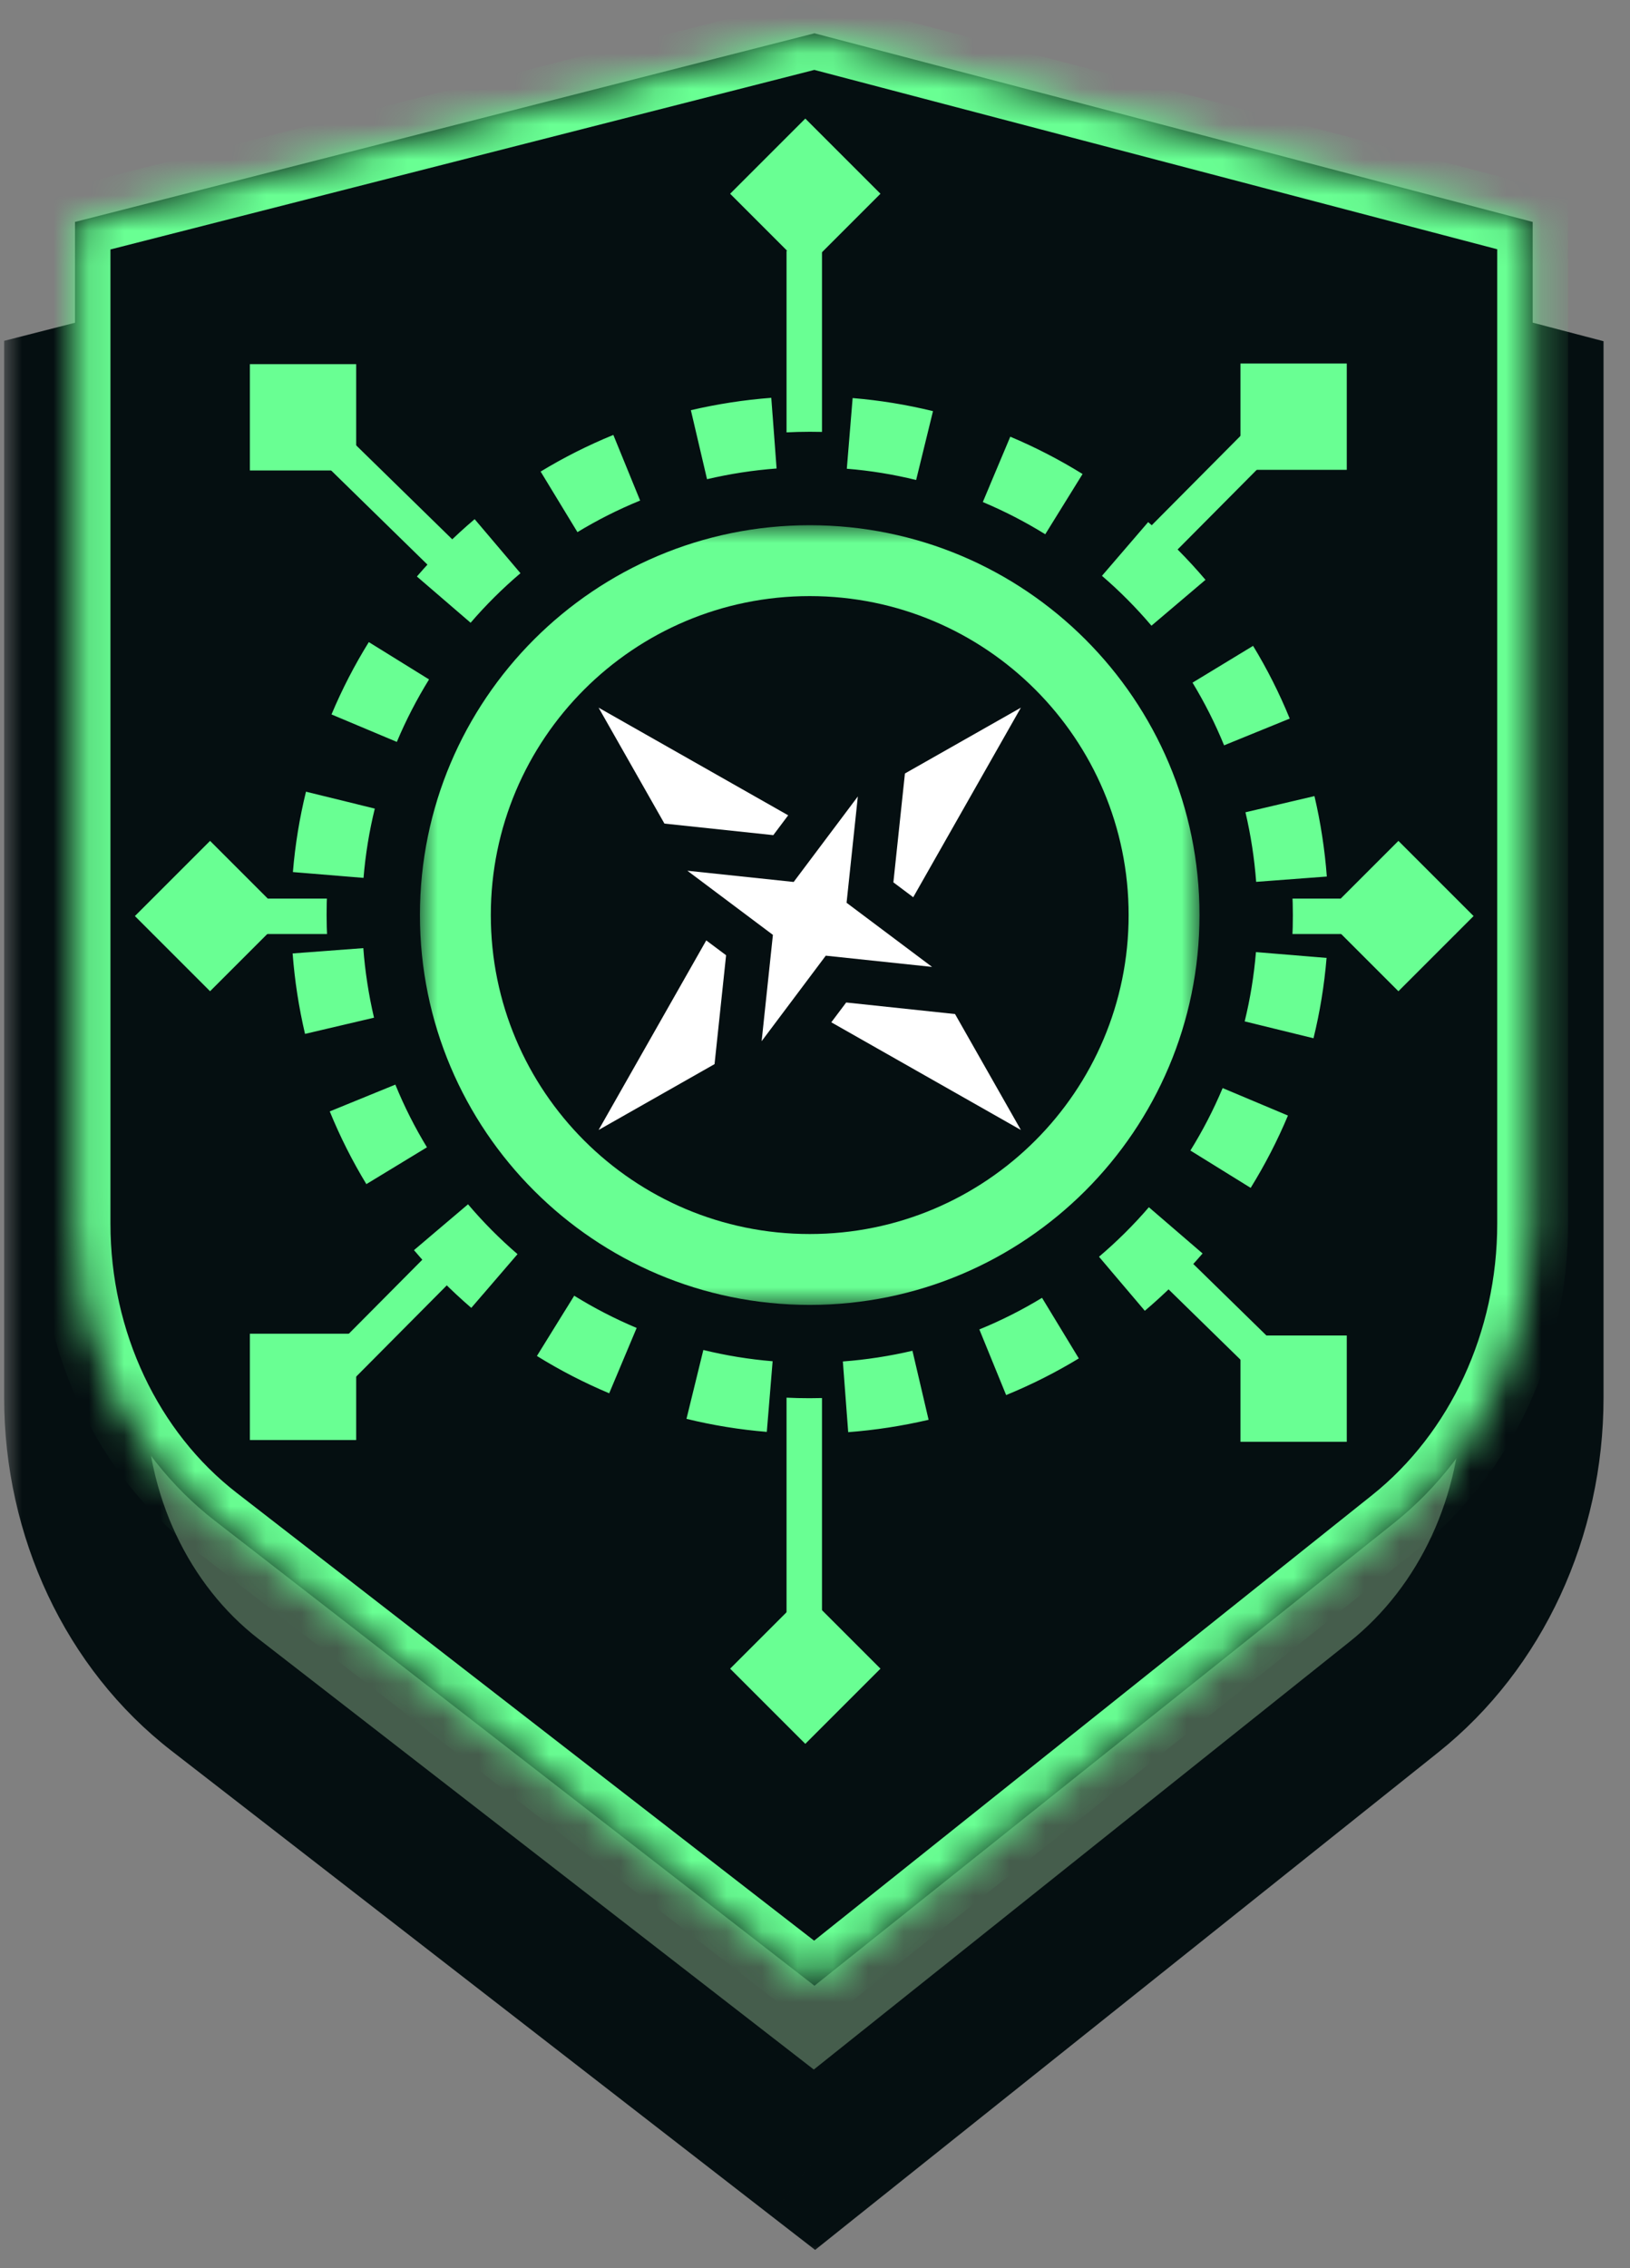 <svg width="46" height="64" viewBox="0 0 46 64" fill="none" xmlns="http://www.w3.org/2000/svg">
<rect x="0" y="0" width="46" height="64" fill="#808080" stroke="none"/>
<mask id="path-1-outside-1_2_2205" maskUnits="userSpaceOnUse" x="0.117" y="2.849" width="46" height="61" fill="black">
<rect fill="white" x="0.117" y="2.849" width="46" height="61"/>
<path d="M22.985 60.94L6.064 47.821C3.589 45.902 2.117 42.774 2.117 39.438L2.117 11.171L22.985 5.849L43.253 11.171L43.253 39.438C43.253 42.78 41.799 45.92 39.344 47.88L22.985 60.94Z"/>
</mask>
<path d="M22.985 60.94L6.064 47.821C3.589 45.902 2.117 42.774 2.117 39.438L2.117 11.171L22.985 5.849L43.253 11.171L43.253 39.438C43.253 42.78 41.799 45.92 39.344 47.88L22.985 60.94Z" fill="#455D4C"/>
<path d="M6.064 47.821L4.839 49.401L4.839 49.401L6.064 47.821ZM22.985 60.94L21.759 62.521L23.003 63.485L24.232 62.503L22.985 60.94ZM2.117 11.171L1.622 9.233L0.117 9.617L0.117 11.171H2.117ZM2.117 39.438H4.117H2.117ZM22.985 5.849L23.492 3.915L22.992 3.783L22.49 3.911L22.985 5.849ZM43.253 11.171H45.253V9.628L43.761 9.237L43.253 11.171ZM43.253 39.438H41.253H43.253ZM39.344 47.88L40.592 49.443L39.344 47.88ZM4.839 49.401L21.759 62.521L24.21 59.36L7.29 46.24L4.839 49.401ZM0.117 11.171L0.117 39.438H4.117L4.117 11.171L0.117 11.171ZM22.49 3.911L1.622 9.233L2.611 13.109L23.479 7.787L22.49 3.911ZM43.761 9.237L23.492 3.915L22.477 7.784L42.745 13.105L43.761 9.237ZM45.253 39.438L45.253 11.171L41.253 11.171L41.253 39.438H45.253ZM24.232 62.503L40.592 49.443L38.096 46.317L21.737 59.377L24.232 62.503ZM40.592 49.443C43.556 47.077 45.253 43.344 45.253 39.438H41.253C41.253 42.217 40.042 44.764 38.096 46.317L40.592 49.443ZM7.29 46.24C5.339 44.728 4.117 42.203 4.117 39.438L0.117 39.438C0.117 43.346 1.839 47.076 4.839 49.401L7.29 46.24Z" fill="#050F11" mask="url(#path-1-outside-1_2_2205)"/>
<mask id="path-3-inside-2_2_2205" fill="white">
<path d="M22.985 56.031L6.064 42.911C3.589 40.992 2.117 37.865 2.117 34.528L2.117 6.262L22.985 0.94L43.253 6.262V13.328V20.395V27.462L43.253 34.528C43.253 37.871 41.799 41.011 39.344 42.971L22.985 56.031Z"/>
</mask>
<path d="M22.985 56.031L6.064 42.911C3.589 40.992 2.117 37.865 2.117 34.528L2.117 6.262L22.985 0.94L43.253 6.262V13.328V20.395V27.462L43.253 34.528C43.253 37.871 41.799 41.011 39.344 42.971L22.985 56.031Z" fill="#050F11"/>
<path d="M6.064 42.911L5.451 43.701H5.451L6.064 42.911ZM22.985 56.031L22.372 56.821L22.994 57.303L23.608 56.812L22.985 56.031ZM2.117 6.262L1.869 5.293L1.117 5.485L1.117 6.262H2.117ZM2.117 34.528H3.117H2.117ZM22.985 0.94L23.238 -0.027L22.988 -0.093L22.737 -0.029L22.985 0.94ZM43.253 6.262H44.253V5.49L43.507 5.294L43.253 6.262ZM43.253 34.528H44.253H43.253ZM39.344 42.971L39.968 43.752L39.344 42.971ZM43.253 27.462H42.253H43.253ZM5.451 43.701L22.372 56.821L23.597 55.241L6.677 42.121L5.451 43.701ZM1.117 6.262L1.117 34.528H3.117L3.117 6.262H1.117ZM22.737 -0.029L1.869 5.293L2.364 7.231L23.232 1.909L22.737 -0.029ZM43.507 5.294L23.238 -0.027L22.73 1.907L42.999 7.229L43.507 5.294ZM23.608 56.812L39.968 43.752L38.72 42.189L22.361 55.249L23.608 56.812ZM39.968 43.752C42.678 41.589 44.253 38.153 44.253 34.528H42.253C42.253 37.589 40.921 40.433 38.72 42.189L39.968 43.752ZM6.677 42.121C4.464 40.405 3.117 37.579 3.117 34.528H1.117C1.117 38.151 2.714 41.579 5.451 43.701L6.677 42.121ZM44.253 20.395V13.328H42.253V20.395H44.253ZM44.253 13.328V6.262H42.253V13.328H44.253ZM44.253 34.528L44.253 27.462H42.253L42.253 34.528H44.253ZM44.253 27.462V20.395H42.253V27.462H44.253Z" fill="#69FF93" mask="url(#path-3-inside-2_2_2205)"/>
<path d="M41.078 25.855L4.315 25.855" stroke="#69FF93" stroke-miterlimit="10"/>
<path d="M22.697 7.075L22.697 45.613" stroke="#69FF93" stroke-miterlimit="10"/>
<path d="M9.061 39.131L35.784 12.227" stroke="#69FF93" stroke-miterlimit="10"/>
<path d="M36.507 39.133L8.952 12.191" stroke="#69FF93" stroke-miterlimit="10"/>
<rect x="20.605" y="5.467" width="3" height="3" transform="rotate(-45 20.605 5.467)" fill="#69FF93"/>
<rect x="37.343" y="25.848" width="3" height="3" transform="rotate(-45 37.343 25.848)" fill="#69FF93"/>
<rect x="35.007" y="10.257" width="3" height="3" fill="#69FF93"/>
<rect x="7.052" y="10.275" width="3" height="3" fill="#69FF93"/>
<rect x="35.007" y="37.683" width="3" height="3" fill="#69FF93"/>
<rect x="7.052" y="37.633" width="3" height="3" fill="#69FF93"/>
<rect x="3.807" y="25.848" width="3" height="3" transform="rotate(-45 3.807 25.848)" fill="#69FF93"/>
<rect x="20.605" y="47.084" width="3" height="3" transform="rotate(-45 20.605 47.084)" fill="#69FF93"/>
<mask id="path-17-outside-3_2_2205" maskUnits="userSpaceOnUse" x="6.162" y="9.017" width="34.216" height="34.216" fill="black">
<rect fill="white" x="6.162" y="9.017" width="34.216" height="34.216"/>
<path d="M36.325 23.743C37.471 31.185 32.367 38.146 24.926 39.292C17.485 40.438 10.523 35.334 9.378 27.892C8.232 20.451 13.335 13.49 20.777 12.344C28.218 11.198 35.179 16.302 36.325 23.743Z"/>
</mask>
<path d="M36.325 23.743C37.471 31.185 32.367 38.146 24.926 39.292C17.485 40.438 10.523 35.334 9.378 27.892C8.232 20.451 13.335 13.49 20.777 12.344C28.218 11.198 35.179 16.302 36.325 23.743Z" fill="#050F11"/>
<path d="M36.819 23.667C36.763 23.298 36.692 22.935 36.608 22.577L35.635 22.806C35.712 23.138 35.778 23.476 35.831 23.819L36.819 23.667ZM35.934 20.465C35.652 19.773 35.317 19.111 34.936 18.484L34.081 19.003C34.435 19.585 34.746 20.2 35.008 20.842L35.934 20.465ZM33.639 16.684C33.159 16.119 32.636 15.592 32.076 15.111L31.424 15.869C31.944 16.317 32.43 16.805 32.876 17.331L33.639 16.684ZM30.288 13.8C29.66 13.411 29.001 13.07 28.317 12.783L27.929 13.705C28.565 13.972 29.177 14.288 29.761 14.65L30.288 13.8ZM26.211 12.087C25.498 11.912 24.766 11.792 24.021 11.731L23.939 12.727C24.631 12.784 25.311 12.896 25.973 13.058L26.211 12.087ZM21.804 11.723C21.438 11.751 21.07 11.793 20.701 11.85L20.853 12.838C21.196 12.785 21.538 12.746 21.879 12.721L21.804 11.723ZM20.701 11.85C20.332 11.907 19.968 11.977 19.611 12.061L19.839 13.035C20.172 12.957 20.51 12.891 20.853 12.838L20.701 11.85ZM17.498 12.735C16.806 13.018 16.145 13.352 15.517 13.733L16.036 14.588C16.619 14.234 17.233 13.923 17.876 13.661L17.498 12.735ZM13.718 15.031C13.152 15.511 12.626 16.034 12.144 16.593L12.902 17.246C13.35 16.725 13.839 16.239 14.365 15.793L13.718 15.031ZM10.833 18.381C10.444 19.009 10.104 19.668 9.816 20.352L10.738 20.74C11.005 20.104 11.322 19.492 11.683 18.908L10.833 18.381ZM9.12 22.458C8.945 23.172 8.825 23.903 8.764 24.648L9.761 24.73C9.818 24.038 9.929 23.359 10.091 22.696L9.12 22.458ZM8.757 26.866C8.785 27.232 8.827 27.6 8.883 27.969L9.872 27.816C9.819 27.473 9.78 27.131 9.754 26.79L8.757 26.866ZM8.883 27.969C8.94 28.337 9.011 28.701 9.095 29.058L10.068 28.83C9.99 28.498 9.925 28.16 9.872 27.816L8.883 27.969ZM9.769 31.171C10.051 31.863 10.386 32.525 10.767 33.152L11.621 32.633C11.267 32.05 10.957 31.436 10.694 30.793L9.769 31.171ZM12.064 34.951C12.544 35.517 13.067 36.043 13.627 36.525L14.279 35.767C13.759 35.319 13.273 34.83 12.827 34.304L12.064 34.951ZM15.415 37.836C16.043 38.225 16.702 38.565 17.386 38.853L17.773 37.931C17.138 37.664 16.525 37.347 15.941 36.986L15.415 37.836ZM19.492 39.549C20.205 39.724 20.937 39.844 21.681 39.905L21.763 38.908C21.072 38.852 20.392 38.74 19.73 38.578L19.492 39.549ZM23.899 39.912C24.265 39.885 24.633 39.843 25.002 39.786L24.85 38.797C24.506 38.85 24.164 38.889 23.824 38.915L23.899 39.912ZM25.002 39.786C25.371 39.729 25.734 39.658 26.092 39.575L25.864 38.601C25.531 38.679 25.193 38.745 24.85 38.797L25.002 39.786ZM28.205 38.901C28.896 38.618 29.558 38.284 30.186 37.903L29.666 37.048C29.084 37.402 28.469 37.713 27.827 37.975L28.205 38.901ZM31.985 36.605C32.551 36.125 33.077 35.602 33.559 35.043L32.801 34.39C32.353 34.91 31.864 35.397 31.338 35.843L31.985 36.605ZM34.87 33.254C35.258 32.627 35.599 31.968 35.886 31.283L34.965 30.896C34.697 31.532 34.381 32.144 34.02 32.728L34.87 33.254ZM36.583 29.177C36.757 28.464 36.877 27.733 36.939 26.988L35.942 26.906C35.885 27.598 35.774 28.277 35.611 28.939L36.583 29.177ZM36.946 24.77C36.918 24.404 36.876 24.036 36.819 23.667L35.831 23.819C35.884 24.163 35.923 24.505 35.949 24.845L36.946 24.77ZM37.313 23.591C37.255 23.209 37.182 22.833 37.095 22.463L35.148 22.92C35.223 23.24 35.286 23.565 35.337 23.895L37.313 23.591ZM36.397 20.276C36.105 19.559 35.758 18.874 35.363 18.224L33.654 19.262C33.994 19.823 34.293 20.414 34.545 21.031L36.397 20.276ZM34.02 16.361C33.523 15.775 32.982 15.23 32.402 14.732L31.098 16.248C31.598 16.678 32.066 17.149 32.495 17.655L34.02 16.361ZM30.551 13.375C29.901 12.972 29.219 12.62 28.511 12.322L27.736 14.166C28.347 14.423 28.936 14.727 29.498 15.075L30.551 13.375ZM26.33 11.601C25.591 11.42 24.834 11.296 24.062 11.232L23.898 13.226C24.564 13.28 25.217 13.387 25.854 13.544L26.33 11.601ZM21.766 11.225C21.387 11.254 21.006 11.297 20.625 11.356L20.929 13.332C21.259 13.281 21.589 13.244 21.916 13.219L21.766 11.225ZM20.625 11.356C20.243 11.415 19.867 11.488 19.497 11.574L19.953 13.521C20.273 13.447 20.598 13.383 20.929 13.332L20.625 11.356ZM17.309 12.272C16.593 12.565 15.907 12.911 15.257 13.306L16.296 15.015C16.856 14.675 17.447 14.376 18.065 14.124L17.309 12.272ZM13.395 14.649C12.809 15.146 12.264 15.688 11.765 16.267L13.281 17.572C13.712 17.071 14.182 16.604 14.688 16.174L13.395 14.649ZM10.408 18.118C10.005 18.768 9.653 19.45 9.355 20.159L11.199 20.934C11.456 20.322 11.761 19.733 12.108 19.171L10.408 18.118ZM8.635 22.339C8.454 23.078 8.329 23.836 8.266 24.607L10.259 24.771C10.314 24.106 10.421 23.452 10.577 22.816L8.635 22.339ZM8.258 26.903C8.287 27.282 8.33 27.663 8.389 28.045L10.366 27.74C10.315 27.41 10.277 27.08 10.253 26.753L8.258 26.903ZM8.389 28.045C8.448 28.426 8.521 28.802 8.608 29.173L10.555 28.716C10.48 28.396 10.417 28.071 10.366 27.74L8.389 28.045ZM9.306 31.36C9.598 32.077 9.945 32.762 10.339 33.412L12.049 32.373C11.708 31.813 11.409 31.222 11.157 30.604L9.306 31.36ZM11.683 35.275C12.18 35.861 12.721 36.405 13.3 36.904L14.605 35.388C14.105 34.957 13.637 34.487 13.208 33.981L11.683 35.275ZM15.152 38.261C15.802 38.664 16.484 39.016 17.192 39.314L17.967 37.47C17.356 37.213 16.766 36.909 16.205 36.561L15.152 38.261ZM19.373 40.035C20.111 40.216 20.869 40.34 21.64 40.403L21.804 38.41C21.139 38.355 20.486 38.248 19.849 38.092L19.373 40.035ZM23.937 40.411C24.316 40.382 24.696 40.339 25.078 40.28L24.774 38.303C24.443 38.354 24.114 38.392 23.786 38.416L23.937 40.411ZM25.078 40.28C25.46 40.221 25.836 40.148 26.206 40.062L25.75 38.114C25.43 38.189 25.104 38.252 24.774 38.303L25.078 40.28ZM28.394 39.364C29.11 39.071 29.795 38.725 30.445 38.33L29.407 36.62C28.846 36.961 28.256 37.26 27.638 37.512L28.394 39.364ZM32.308 36.986C32.894 36.489 33.439 35.948 33.938 35.369L32.422 34.064C31.991 34.565 31.52 35.032 31.015 35.461L32.308 36.986ZM35.295 33.518C35.697 32.868 36.05 32.185 36.347 31.477L34.504 30.702C34.247 31.314 33.942 31.903 33.594 32.464L35.295 33.518ZM37.068 29.296C37.249 28.558 37.373 27.8 37.437 27.029L35.444 26.865C35.389 27.53 35.282 28.183 35.126 28.82L37.068 29.296ZM37.444 24.733C37.416 24.354 37.372 23.973 37.313 23.591L35.337 23.895C35.388 24.226 35.425 24.555 35.45 24.883L37.444 24.733Z" fill="#69FF93" mask="url(#path-17-outside-3_2_2205)"/>
<mask id="path-19-outside-4_2_2205" maskUnits="userSpaceOnUse" x="11.851" y="14.82" width="22" height="22" fill="black">
<rect fill="white" x="11.851" y="14.82" width="22" height="22"/>
<path d="M32.851 25.82C32.851 31.343 28.374 35.82 22.851 35.82C17.328 35.82 12.851 31.343 12.851 25.82C12.851 20.297 17.328 15.82 22.851 15.82C28.374 15.82 32.851 20.297 32.851 25.82Z"/>
</mask>
<path d="M32.851 25.82C32.851 31.343 28.374 35.82 22.851 35.82C17.328 35.82 12.851 31.343 12.851 25.82C12.851 20.297 17.328 15.82 22.851 15.82C28.374 15.82 32.851 20.297 32.851 25.82Z" fill="#050F11"/>
<path d="M31.851 25.82C31.851 30.79 27.822 34.82 22.851 34.82V36.82C28.927 36.82 33.851 31.895 33.851 25.82H31.851ZM22.851 34.82C17.881 34.82 13.851 30.79 13.851 25.82H11.851C11.851 31.895 16.776 36.82 22.851 36.82V34.82ZM13.851 25.82C13.851 20.849 17.881 16.82 22.851 16.82V14.82C16.776 14.82 11.851 19.745 11.851 25.82H13.851ZM22.851 16.82C27.822 16.82 31.851 20.849 31.851 25.82H33.851C33.851 19.745 28.927 14.82 22.851 14.82V16.82Z" fill="#69FF93" mask="url(#path-19-outside-4_2_2205)"/>
<path d="M21.823 23.565L22.243 23.005L16.893 19.968L18.751 23.239L21.823 23.565Z" fill="white"/>
<path d="M28.81 19.968L25.538 21.825L25.212 24.897L25.772 25.317L28.81 19.968Z" fill="white"/>
<path d="M16.893 31.884L20.165 30.026L20.491 26.954L19.931 26.535L16.893 31.884Z" fill="white"/>
<path d="M23.88 28.287L23.46 28.846L28.81 31.884L26.952 28.613L23.88 28.287Z" fill="white"/>
<path d="M23.891 25.473L24.209 22.473L22.398 24.886L19.398 24.569L21.812 26.379L21.494 29.379L23.304 26.966L26.304 27.283L23.891 25.473Z" fill="white"/>
</svg>
